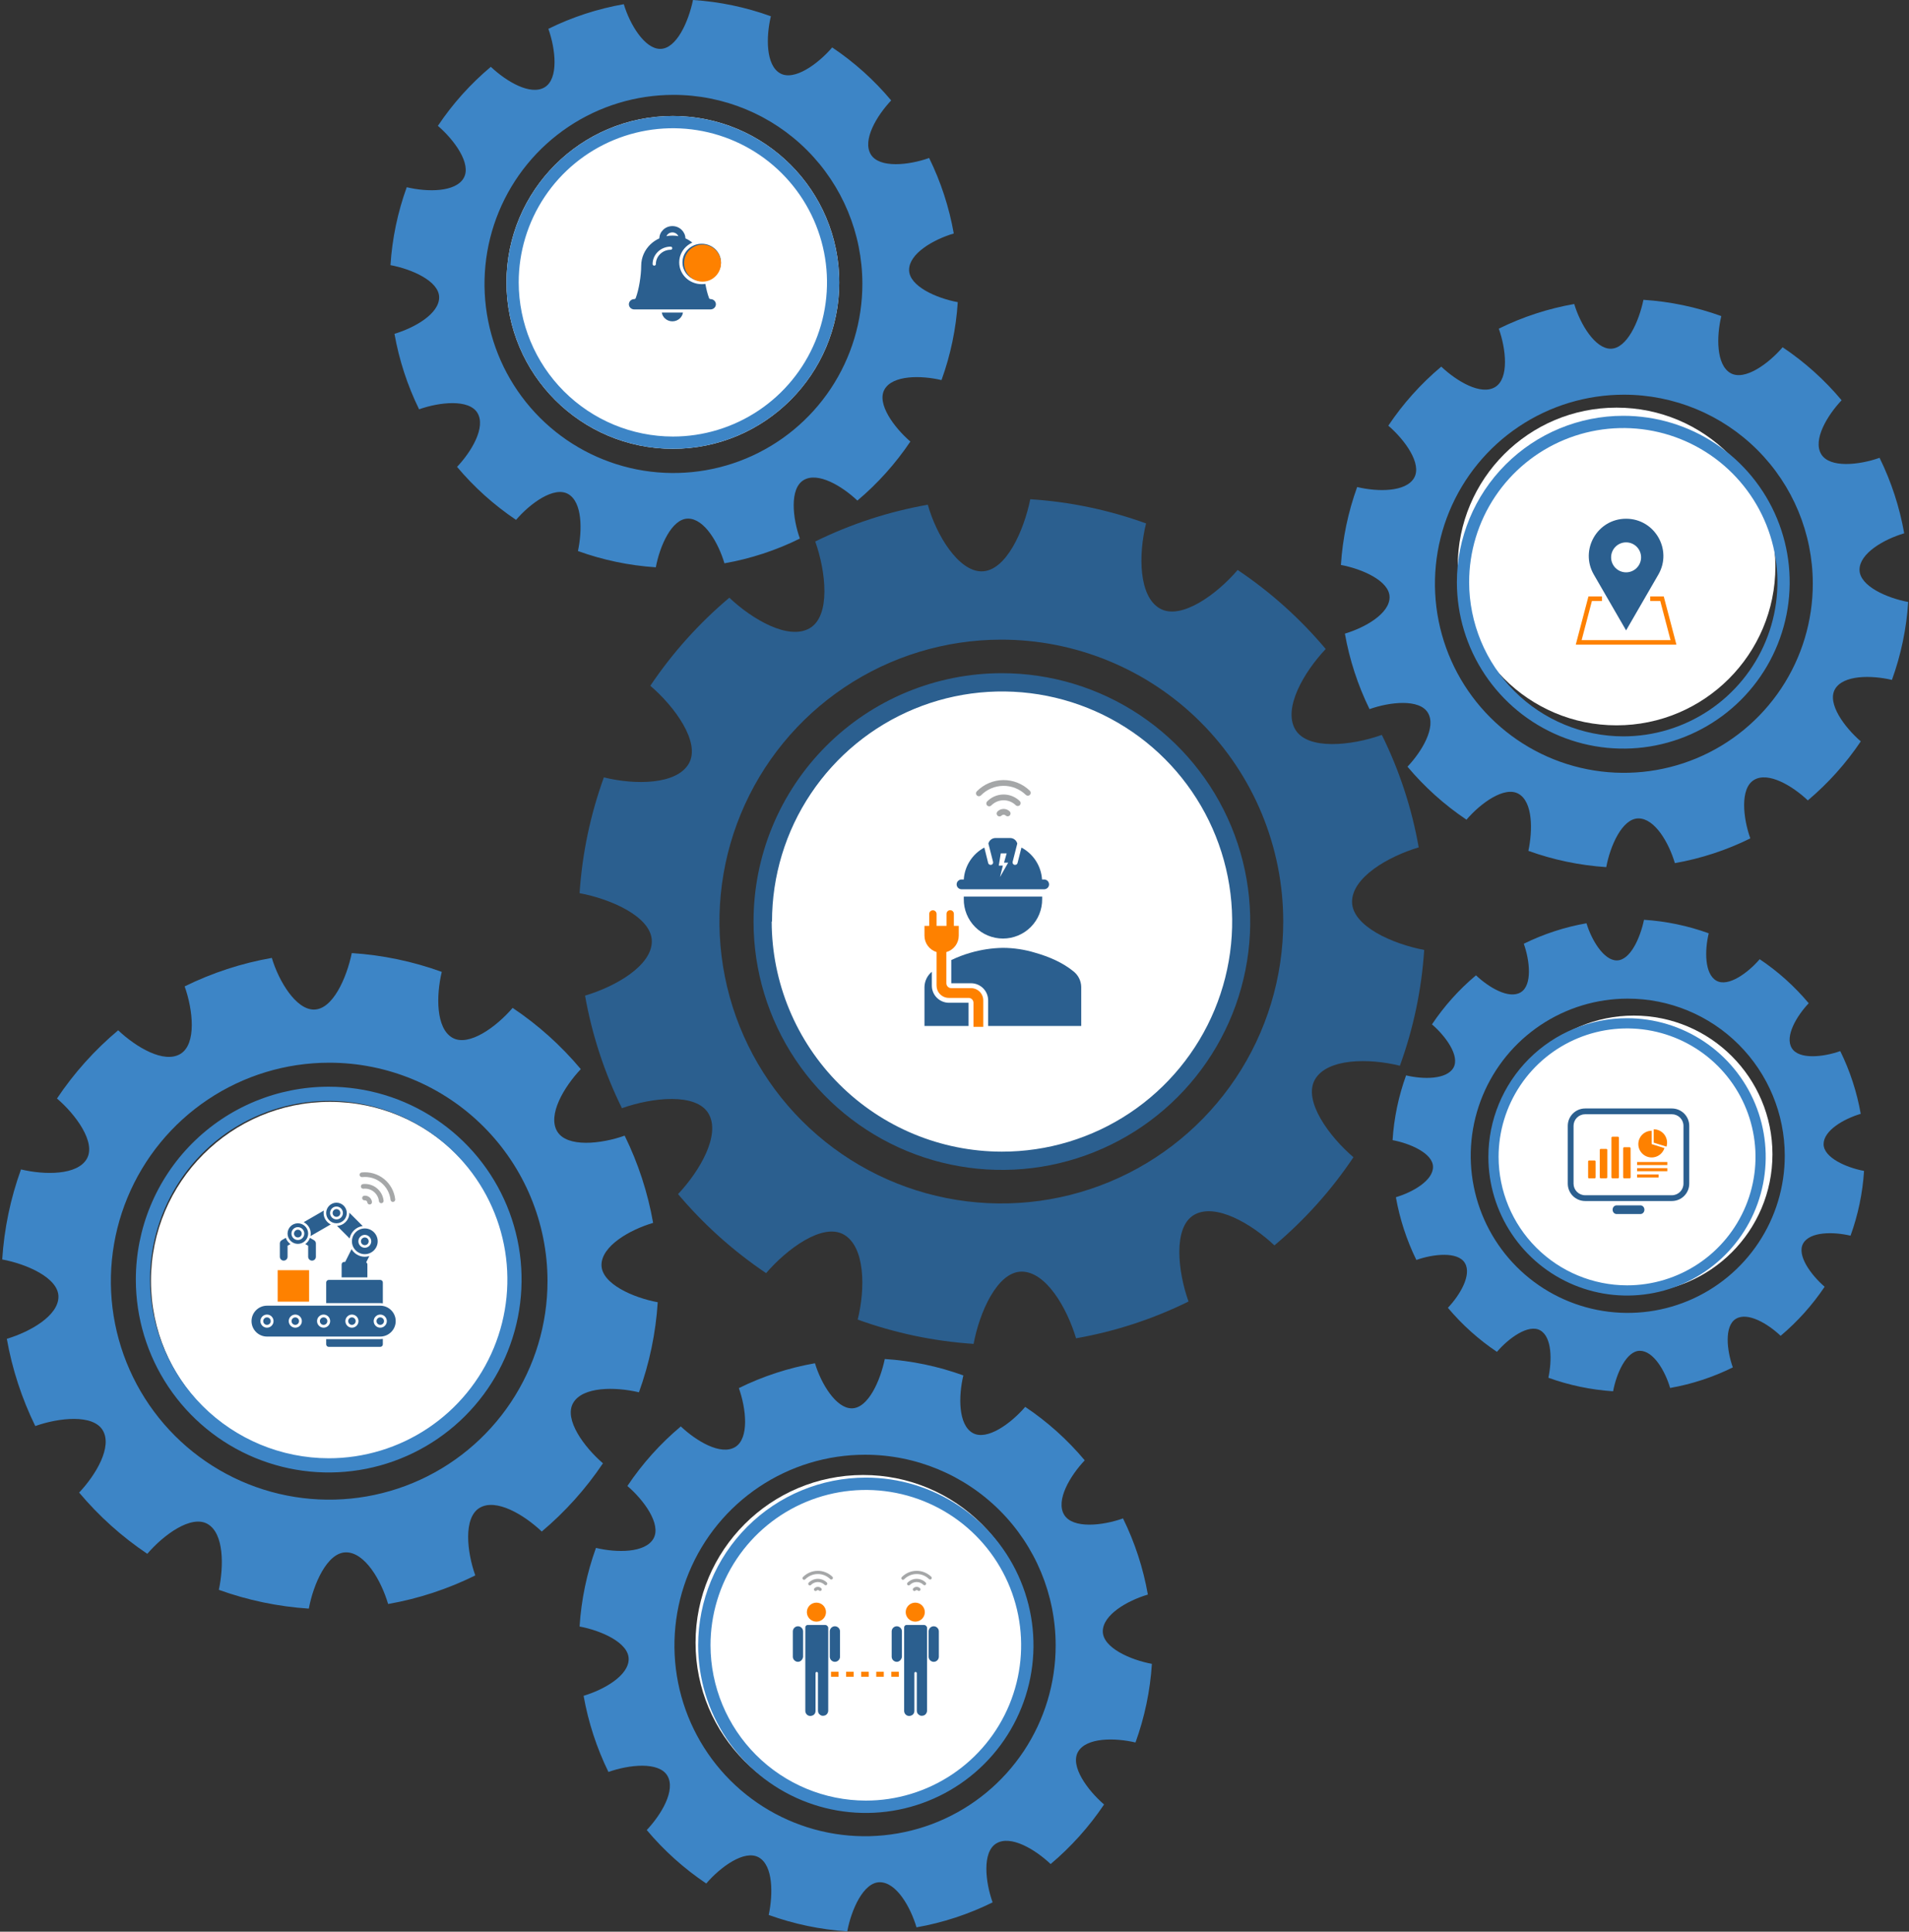 <svg width="760" height="769" viewBox="0 0 760 769" fill="none" xmlns="http://www.w3.org/2000/svg">
<rect x="0" y="0" width="760" height="769" fill="#333333" stroke="none"/>
<path d="M339.07 560.656C332.854 560.656 326.911 550.915 324.448 542.699C313.93 544.542 303.728 547.875 294.149 552.597C297.042 560.695 298.372 572.628 292.664 576.071C286.956 579.513 277.26 573.723 271.044 567.855C262.868 574.71 255.707 582.692 249.776 591.563C256.305 597.158 263.42 606.821 260.136 612.533C256.852 618.245 245.593 618.206 237.265 616.21C233.619 626.281 231.421 636.819 230.736 647.508C239.181 649.073 250.284 653.885 250.284 660.458C250.284 667.03 240.549 672.625 232.339 675.09C234.205 685.609 237.534 695.815 242.23 705.41C250.362 702.514 262.286 701.184 265.688 706.896C269.089 712.608 263.342 722.31 257.478 728.531C264.338 736.702 272.313 743.867 281.17 749.814C286.76 743.28 296.417 736.16 302.125 739.446C307.833 742.732 307.794 754 306.034 762.333C316.103 765.966 326.631 768.165 337.311 768.866C338.875 760.416 343.684 749.305 350.252 749.305C356.82 749.305 362.449 759.046 364.873 767.262C375.395 765.412 385.598 762.066 395.172 757.325C392.279 749.227 390.95 737.294 396.658 733.852C402.366 730.409 412.062 736.199 418.278 742.067C426.436 735.194 433.594 727.214 439.546 718.359C433.017 712.725 425.902 703.101 429.186 697.389C432.47 691.678 443.729 691.717 452.057 693.673C455.706 683.603 457.904 673.065 458.586 662.375C450.141 660.81 439.038 655.998 439.038 649.425C439.038 642.853 448.773 637.219 456.983 634.793C455.129 624.271 451.799 614.064 447.091 604.474C438.96 607.369 427.035 608.699 423.634 602.987C420.233 597.275 425.98 587.573 431.844 581.352C424.994 573.171 417.017 566.005 408.152 560.07C402.562 566.603 392.905 573.723 387.197 570.437C381.489 567.151 381.528 555.883 383.522 547.55C373.457 543.906 362.927 541.706 352.245 541.017C350.447 549.663 345.638 560.656 339.07 560.656ZM420.272 654.942C420.295 669.965 415.864 684.659 407.54 697.162C399.216 709.665 387.372 719.416 373.508 725.182C359.644 730.947 344.383 732.468 329.655 729.551C314.927 726.634 301.395 719.411 290.77 708.796C280.146 698.181 272.907 684.65 269.969 669.917C267.032 655.183 268.528 639.909 274.268 626.026C280.008 612.144 289.734 600.277 302.216 591.928C314.697 583.579 329.374 579.122 344.387 579.122C364.496 579.112 383.786 587.093 398.016 601.311C412.246 615.528 420.251 634.819 420.272 654.942Z" fill="#3D85C6"/>
<path d="M643.647 382.34C638.526 382.34 633.631 374.315 631.602 367.547C622.937 369.065 614.533 371.811 606.642 375.701C609.025 382.372 610.12 392.202 605.418 395.038C600.716 397.874 592.729 393.105 587.608 388.27C580.873 393.917 574.974 400.493 570.087 407.801C575.466 412.409 581.327 420.37 578.622 425.075C575.917 429.781 566.641 429.749 559.781 428.105C556.778 436.401 554.967 445.082 554.403 453.888C561.359 455.177 570.506 459.141 570.506 464.555C570.506 469.97 562.487 474.579 555.723 476.609C557.26 485.275 560.003 493.682 563.871 501.586C570.57 499.201 580.393 498.106 583.195 502.811C585.997 507.516 581.263 515.509 576.432 520.633C582.083 527.365 588.654 533.267 595.949 538.166C600.555 532.784 608.51 526.918 613.212 529.625C617.914 532.332 617.882 541.614 616.433 548.479C624.727 551.472 633.4 553.284 642.198 553.861C643.486 546.9 647.447 537.747 652.858 537.747C658.269 537.747 662.907 545.772 664.903 552.54C673.571 551.016 681.976 548.259 689.863 544.354C687.48 537.682 686.385 527.853 691.087 525.016C695.789 522.18 703.777 526.95 708.898 531.784C715.618 526.122 721.515 519.548 726.418 512.254C721.039 507.613 715.178 499.685 717.883 494.979C720.589 490.274 729.864 490.306 736.724 491.918C739.73 483.622 741.541 474.941 742.102 466.135C735.146 464.846 725.999 460.881 725.999 455.467C725.999 450.053 734.019 445.412 740.782 443.413C739.255 434.745 736.512 426.337 732.634 418.436C725.935 420.821 716.112 421.917 713.31 417.212C710.508 412.506 715.242 404.514 720.073 399.389C714.43 392.649 707.859 386.746 700.556 381.857C695.951 387.239 687.995 393.105 683.293 390.397C678.591 387.69 678.623 378.408 680.266 371.544C671.974 368.541 663.3 366.729 654.501 366.161C653.019 373.284 649.058 382.34 643.647 382.34ZM710.54 460.011C710.559 472.388 706.909 484.492 700.052 494.792C693.194 505.092 683.438 513.125 672.017 517.874C660.596 522.624 648.024 523.876 635.891 521.474C623.758 519.071 612.61 513.12 603.858 504.376C595.106 495.631 589.143 484.485 586.723 472.348C584.303 460.21 585.535 447.627 590.264 436.191C594.992 424.755 603.005 414.979 613.287 408.101C623.569 401.223 635.659 397.552 648.027 397.552C664.593 397.544 680.483 404.118 692.206 415.831C703.928 427.543 710.523 443.435 710.54 460.011Z" fill="#3D85C6"/>
<circle cx="650.433" cy="459.509" r="55.206" fill="white"/>
<path d="M262.835 19.466C256.674 19.466 250.783 9.811 248.342 1.667C237.917 3.494 227.804 6.798 218.31 11.478C221.178 19.505 222.495 31.332 216.837 34.745C211.18 38.157 201.569 32.418 195.408 26.602C187.304 33.396 180.206 41.308 174.327 50.101C180.799 55.646 187.851 65.224 184.596 70.886C181.341 76.547 170.181 76.509 161.927 74.531C158.313 84.513 156.134 94.958 155.456 105.553C163.826 107.104 174.831 111.874 174.831 118.389C174.831 124.903 165.182 130.449 157.044 132.892C158.893 143.318 162.193 153.434 166.848 162.944C174.909 160.075 186.728 158.756 190.099 164.418C193.47 170.079 187.774 179.696 181.961 185.862C188.761 193.961 196.666 201.063 205.445 206.957C210.986 200.481 220.557 193.424 226.215 196.681C231.873 199.938 231.834 211.106 230.09 219.366C240.07 222.967 250.505 225.147 261.091 225.842C262.641 217.466 267.408 206.453 273.918 206.453C280.428 206.453 286.008 216.109 288.411 224.252C298.84 222.418 308.953 219.101 318.443 214.402C315.575 206.375 314.258 194.548 319.916 191.136C325.573 187.723 335.184 193.462 341.345 199.279C349.431 192.466 356.526 184.557 362.426 175.78C355.954 170.196 348.901 160.656 352.156 154.995C355.412 149.333 366.572 149.372 374.826 151.311C378.443 141.33 380.622 130.884 381.297 120.289C372.927 118.738 361.922 113.968 361.922 107.453C361.922 100.939 371.571 95.355 379.709 92.95C377.871 82.521 374.57 72.403 369.905 62.898C361.844 65.767 350.025 67.086 346.654 61.424C343.282 55.763 348.979 46.146 354.792 39.98C348.002 31.871 340.095 24.768 331.308 18.885C325.767 25.361 316.195 32.418 310.538 29.161C304.88 25.904 304.919 14.736 306.895 6.476C296.919 2.864 286.481 0.683 275.894 0C274.112 8.57 269.345 19.466 262.835 19.466ZM343.321 112.921C343.344 127.812 338.952 142.376 330.702 154.769C322.451 167.162 310.712 176.827 296.97 182.542C283.228 188.257 268.101 189.764 253.503 186.873C238.905 183.982 225.491 176.822 214.961 166.301C204.43 155.779 197.255 142.368 194.343 127.764C191.431 113.16 192.914 98.021 198.604 84.26C204.293 70.5 213.934 58.738 226.305 50.463C238.677 42.187 253.224 37.77 268.105 37.77C288.037 37.759 307.157 45.67 321.261 59.763C335.366 73.855 343.301 92.976 343.321 112.921Z" fill="#3D85C6"/>
<path d="M641.215 138.823C635.054 138.823 629.164 129.167 626.722 121.024C616.297 122.85 606.184 126.154 596.69 130.834C599.558 138.861 600.875 150.689 595.217 154.101C589.56 157.513 579.95 151.774 573.788 145.958C565.684 152.752 558.587 160.664 552.707 169.457C559.179 175.002 566.232 184.58 562.977 190.242C559.721 195.903 548.561 195.865 540.307 193.887C536.693 203.869 534.514 214.314 533.836 224.909C542.206 226.46 553.211 231.23 553.211 237.745C553.211 244.259 543.562 249.805 535.424 252.248C537.273 262.674 540.574 272.79 545.228 282.3C553.289 279.431 565.108 278.112 568.479 283.774C571.851 289.436 566.154 299.052 560.341 305.218C567.141 313.318 575.047 320.419 583.825 326.313C589.366 319.837 598.938 312.78 604.595 316.037C610.253 319.294 610.214 330.462 608.47 338.722C618.45 342.323 628.886 344.503 639.471 345.198C641.021 336.822 645.788 325.809 652.298 325.809C658.808 325.809 664.388 335.465 666.791 343.608C677.22 341.774 687.333 338.458 696.823 333.759C693.956 325.732 692.638 313.904 698.296 310.492C703.953 307.079 713.564 312.818 719.725 318.635C727.811 311.822 734.906 303.913 740.806 295.136C734.334 289.552 727.282 280.012 730.537 274.351C733.792 268.689 744.952 268.728 753.206 270.667C756.823 260.686 759.002 250.24 759.678 239.645C751.307 238.094 740.302 233.324 740.302 226.809C740.302 220.295 749.951 214.711 758.089 212.306C756.251 201.877 752.951 191.759 748.285 182.254C740.224 185.123 728.405 186.442 725.034 180.78C721.663 175.119 727.359 165.502 733.172 159.336C726.382 151.227 718.475 144.124 709.688 138.241C704.147 144.717 694.576 151.774 688.918 148.517C683.26 145.26 683.299 134.092 685.275 125.832C675.299 122.22 664.862 120.04 654.274 119.356C652.492 127.926 647.725 138.823 641.215 138.823ZM721.701 232.277C721.724 247.169 717.333 261.732 709.082 274.125C700.831 286.518 689.092 296.184 675.35 301.898C661.608 307.613 646.481 309.12 631.883 306.229C617.285 303.338 603.872 296.179 593.341 285.657C582.81 275.135 575.635 261.724 572.723 247.12C569.811 232.517 571.294 217.377 576.984 203.617C582.673 189.856 592.314 178.094 604.685 169.819C617.057 161.543 631.604 157.126 646.485 157.126C666.417 157.115 685.537 165.026 699.641 179.119C713.746 193.211 721.681 212.332 721.701 232.277Z" fill="#3D85C6"/>
<circle cx="643.571" cy="225.514" r="63.236" fill="white"/>
<path d="M124.962 401.909C117.842 401.909 111.036 390.751 108.215 381.341C96.168 383.452 84.482 387.269 73.511 392.678C76.825 401.954 78.347 415.621 71.809 419.564C65.272 423.507 54.166 416.875 47.047 410.154C37.682 418.005 29.48 427.148 22.687 437.309C30.165 443.717 38.315 454.785 34.553 461.327C30.792 467.869 17.895 467.824 8.357 465.539C4.182 477.074 1.664 489.144 0.879 501.387C10.552 503.179 23.269 508.691 23.269 516.219C23.269 523.747 12.119 530.155 2.715 532.978C4.852 545.027 8.665 556.716 14.044 567.706C23.358 564.39 37.016 562.866 40.912 569.408C44.808 575.951 38.225 587.063 31.508 594.188C39.366 603.548 48.501 611.754 58.644 618.565C65.048 611.082 76.108 602.926 82.646 606.69C89.184 610.454 89.139 623.359 87.124 632.904C98.656 637.065 110.715 639.584 122.947 640.387C124.738 630.708 130.246 617.982 137.769 617.982C145.292 617.982 151.74 629.14 154.517 638.55C166.568 636.431 178.254 632.598 189.22 627.168C185.907 617.893 184.384 604.226 190.922 600.282C197.46 596.339 208.565 602.971 215.685 609.692C225.028 601.82 233.228 592.68 240.045 582.538C232.567 576.085 224.417 565.062 228.178 558.52C231.94 551.977 244.836 552.022 254.374 554.263C258.554 542.729 261.072 530.659 261.852 518.415C252.18 516.622 239.463 511.111 239.463 503.583C239.463 496.055 250.613 489.602 260.016 486.824C257.893 474.772 254.079 463.08 248.687 452.096C239.373 455.412 225.715 456.936 221.82 450.393C217.924 443.851 224.506 432.738 231.223 425.613C223.377 416.243 214.241 408.035 204.087 401.237C197.684 408.72 186.623 416.875 180.085 413.111C173.548 409.347 173.592 396.442 175.876 386.898C164.348 382.724 152.287 380.204 140.053 379.414C137.993 389.317 132.485 401.909 124.962 401.909ZM217.969 509.901C217.995 527.109 212.92 543.938 203.386 558.259C193.852 572.579 180.286 583.748 164.407 590.352C148.527 596.956 131.047 598.697 114.178 595.356C97.309 592.016 81.81 583.743 69.641 571.584C57.472 559.426 49.181 543.928 45.816 527.053C42.451 510.178 44.165 492.683 50.739 476.782C57.314 460.881 68.454 447.29 82.75 437.727C97.046 428.164 113.856 423.059 131.052 423.059C154.084 423.047 176.178 432.189 192.477 448.473C208.776 464.758 217.945 486.853 217.969 509.901Z" fill="#3D85C6"/>
<circle cx="131.366" cy="509.901" r="71.266" fill="white"/>
<circle cx="343.657" cy="653.938" r="66.749" fill="white"/>
<circle cx="267.875" cy="112.419" r="66.247" fill="white"/>
<path d="M133.958 478.785C131.706 478.785 129.856 480.633 129.856 482.885C129.856 485.137 131.706 486.987 133.958 486.987C136.21 486.987 138.058 485.137 138.058 482.885C138.058 480.633 136.21 478.785 133.958 478.785ZM133.958 480.32C135.367 480.32 136.522 481.476 136.522 482.885C136.522 484.294 135.367 485.441 133.958 485.441C132.549 485.441 131.401 484.294 131.401 482.885C131.401 481.476 132.549 480.32 133.958 480.32ZM133.958 481.349C133.103 481.349 132.422 482.03 132.422 482.885C132.422 483.74 133.103 484.42 133.958 484.42C134.813 484.42 135.493 483.74 135.493 482.885C135.493 482.03 134.813 481.349 133.958 481.349ZM128.925 481.92L120.908 486.55C122.557 487.403 123.708 489.106 123.708 491.079C123.708 491.426 123.673 491.764 123.606 492.092L131.666 487.439C129.996 486.59 128.831 484.872 128.831 482.885C128.831 482.555 128.866 482.233 128.925 481.92ZM139.077 482.763C139.078 482.804 139.084 482.844 139.084 482.885C139.084 485.628 136.884 487.891 134.166 488.002L139.197 493.033C139.68 490.461 141.78 488.442 144.389 488.078L139.077 482.763ZM118.583 486.987C116.331 486.987 114.481 488.827 114.481 491.079C114.481 493.331 116.331 495.181 118.583 495.181C120.836 495.181 122.683 493.331 122.683 491.079C122.683 488.827 120.836 486.987 118.583 486.987ZM118.583 488.522C119.992 488.522 121.148 489.67 121.148 491.079C121.148 492.488 119.992 493.643 118.583 493.643C117.174 493.643 116.027 492.488 116.027 491.079C116.027 490.903 116.046 490.731 116.079 490.564C116.318 489.401 117.35 488.522 118.583 488.522ZM145.23 489.037C142.412 489.037 140.11 491.341 140.11 494.16C140.11 496.978 142.412 499.281 145.23 499.281C148.049 499.281 150.361 496.978 150.361 494.16C150.361 491.341 148.049 489.037 145.23 489.037ZM118.583 489.543C117.835 489.543 117.22 490.063 117.078 490.766C117.059 490.867 117.047 490.972 117.047 491.079C117.047 491.934 117.727 492.622 118.582 492.622C119.438 492.622 120.118 491.934 120.118 491.079C120.118 490.224 119.439 489.543 118.583 489.543ZM145.23 491.593C146.64 491.593 147.797 492.751 147.797 494.16C147.797 495.569 146.64 496.724 145.23 496.724C143.821 496.724 142.674 495.569 142.674 494.16C142.674 493.984 142.693 493.812 142.726 493.645C142.965 492.48 143.997 491.593 145.23 491.593ZM145.23 492.622C144.482 492.622 143.867 493.144 143.725 493.847C143.706 493.948 143.694 494.053 143.694 494.16C143.694 495.015 144.374 495.695 145.23 495.695C146.085 495.695 146.775 495.015 146.775 494.16C146.775 493.305 146.086 492.622 145.23 492.622ZM123.394 492.778C123.036 493.781 122.385 494.645 121.53 495.253L122.685 495.92V500.308C122.685 501.16 123.371 501.845 124.223 501.845C125.074 501.845 125.76 501.16 125.76 500.308V495.025C125.76 494.522 125.547 494.023 124.945 493.675L123.394 492.778ZM113.773 492.78L112.225 493.675C111.623 494.023 111.411 494.522 111.411 495.025V500.308C111.411 501.16 112.096 501.845 112.948 501.845C113.8 501.845 114.486 501.16 114.486 500.308V495.92L115.639 495.253C114.783 494.645 114.132 493.783 113.773 492.78ZM139.96 497.293L137.423 502.362H137.037C137.002 502.359 136.969 502.359 136.935 502.36L136.931 502.362C136.406 502.414 136.007 502.856 136.008 503.383V508.508H146.262V503.383C146.26 503.021 146.06 502.719 145.777 502.538L147.028 500.034C146.458 500.209 145.855 500.306 145.231 500.306C142.997 500.306 141.036 499.09 139.96 497.293ZM111.411 507.483V517.733H121.66V507.483H111.411ZM130.891 509.533C130.324 509.529 129.862 509.987 129.86 510.554V518.762H151.382C151.732 518.762 152.074 518.797 152.411 518.846V510.554C152.409 509.988 151.948 509.531 151.382 509.533H130.891ZM106.288 519.787C102.899 519.787 100.138 522.541 100.138 525.931C100.138 529.32 102.899 532.081 106.288 532.081H151.382C154.772 532.081 157.534 529.32 157.534 525.931C157.534 522.541 154.772 519.787 151.382 519.787H106.288ZM106.288 523.32C107.725 523.32 108.898 524.494 108.898 525.931C108.898 527.368 107.725 528.547 106.288 528.547C104.851 528.547 103.671 527.368 103.671 525.931C103.671 524.494 104.851 523.32 106.288 523.32ZM117.562 523.32C118.999 523.32 120.173 524.494 120.173 525.931C120.173 527.368 118.999 528.547 117.562 528.547C116.126 528.547 114.944 527.368 114.944 525.931C114.944 524.494 116.126 523.32 117.562 523.32ZM128.835 523.32C130.272 523.32 131.446 524.494 131.445 525.931C131.446 527.368 130.272 528.547 128.835 528.547C127.398 528.547 126.219 527.368 126.219 525.931C126.219 524.494 127.398 523.32 128.835 523.32ZM140.11 523.32C141.546 523.32 142.726 524.494 142.726 525.931C142.726 527.368 141.546 528.547 140.11 528.547C138.673 528.547 137.499 527.368 137.499 525.931C137.499 524.494 138.673 523.32 140.11 523.32ZM151.382 523.32C152.819 523.32 154.001 524.494 154.001 525.931C154.001 527.368 152.819 528.547 151.382 528.547C149.945 528.547 148.772 527.368 148.772 525.931C148.772 524.494 149.945 523.32 151.382 523.32ZM106.288 524.447C105.46 524.447 104.798 525.103 104.798 525.931C104.798 526.758 105.46 527.42 106.288 527.42C107.115 527.42 107.771 526.758 107.771 525.931C107.771 525.103 107.115 524.447 106.288 524.447ZM117.562 524.447C116.735 524.447 116.071 525.103 116.071 525.931C116.071 526.758 116.735 527.42 117.562 527.42C118.39 527.42 119.046 526.758 119.046 525.931C119.046 525.103 118.39 524.447 117.562 524.447ZM128.835 524.447C128.008 524.447 127.352 525.103 127.352 525.931C127.352 526.758 128.008 527.42 128.835 527.42C129.663 527.42 130.318 526.758 130.318 525.931C130.318 525.103 129.663 524.447 128.835 524.447ZM140.11 524.447C139.282 524.447 138.626 525.103 138.626 525.931C138.626 526.758 139.282 527.42 140.11 527.42C140.937 527.42 141.593 526.758 141.593 525.931C141.593 525.103 140.937 524.447 140.11 524.447ZM151.382 524.447C150.555 524.447 149.899 525.103 149.899 525.931C149.899 526.758 150.555 527.42 151.382 527.42C152.21 527.42 152.874 526.758 152.874 525.931C152.874 525.103 152.21 524.447 151.382 524.447ZM152.411 533.022C152.074 533.071 151.732 533.106 151.382 533.106H129.86V535.162C129.862 535.729 130.324 536.186 130.891 536.183H151.382C151.948 536.185 152.409 535.728 152.411 535.162V533.022Z" fill="#2B5F8F"/>
<path d="M647.37 206.505C635.956 206.505 628.82 218.839 634.519 228.732L647.37 250.959L660.222 228.732C665.921 218.839 658.768 206.505 647.37 206.505ZM647.37 227.846C644.078 227.846 641.404 225.172 641.404 221.88C641.404 218.588 644.078 215.914 647.37 215.914C650.663 215.914 653.337 218.588 653.337 221.88C653.337 225.172 650.663 227.846 647.37 227.846Z" fill="#2B5F8F"/>
<path d="M667.408 256.641H627.333L632.38 237.439H637.761V239.244H633.767L629.672 254.836H665.068L660.974 239.244H656.98V237.439H662.361L667.408 256.641Z" fill="#FE8100"/>
<path d="M282.864 654.978C282.864 642.748 286.49 630.793 293.285 620.625C300.079 610.457 309.736 602.531 321.035 597.851C332.333 593.171 344.766 591.947 356.76 594.333C368.755 596.718 379.773 602.607 388.42 611.255C397.068 619.903 402.957 630.92 405.343 642.915C407.728 654.909 406.504 667.342 401.824 678.64C397.144 689.939 389.218 699.596 379.05 706.39C368.882 713.185 356.927 716.811 344.697 716.811C328.308 716.78 312.598 710.256 301.009 698.666C289.419 687.077 282.895 671.368 282.864 654.978ZM277.948 654.978C277.948 668.179 281.863 681.085 289.198 692.061C296.532 703.038 306.957 711.594 319.154 716.646C331.35 721.698 344.771 723.02 357.719 720.444C370.667 717.869 382.561 711.511 391.896 702.176C401.231 692.841 407.588 680.948 410.164 668C412.739 655.052 411.417 641.631 406.365 629.434C401.313 617.237 392.758 606.813 381.781 599.478C370.804 592.144 357.899 588.229 344.697 588.229C326.994 588.229 310.017 595.261 297.499 607.779C284.981 620.297 277.948 637.275 277.948 654.978Z" fill="#3D85C6"/>
<path d="M596.61 460.549C596.61 450.435 599.61 440.547 605.229 432.137C610.848 423.727 618.835 417.173 628.18 413.302C637.525 409.431 647.807 408.418 657.728 410.392C667.648 412.365 676.76 417.236 683.912 424.388C691.064 431.54 695.935 440.652 697.908 450.572C699.882 460.493 698.869 470.775 694.998 480.12C691.127 489.465 684.573 497.452 676.163 503.071C667.753 508.69 657.865 511.69 647.751 511.69C634.195 511.664 621.202 506.268 611.617 496.683C602.032 487.098 596.636 474.105 596.61 460.549ZM592.545 460.549C592.545 471.468 595.783 482.142 601.849 491.22C607.915 500.299 616.537 507.374 626.624 511.553C636.712 515.731 647.812 516.825 658.521 514.694C669.23 512.564 679.066 507.306 686.787 499.586C694.508 491.865 699.766 482.028 701.896 471.32C704.026 460.611 702.933 449.511 698.754 439.423C694.576 429.336 687.5 420.714 678.421 414.647C669.343 408.581 658.669 405.344 647.751 405.344C633.109 405.344 619.067 411.16 608.714 421.513C598.361 431.866 592.545 445.908 592.545 460.549Z" fill="#3D85C6"/>
<path d="M206.506 112.419C206.506 100.282 210.105 88.417 216.849 78.325C223.592 68.233 233.176 60.367 244.39 55.722C255.603 51.077 267.943 49.862 279.847 52.23C291.751 54.598 302.686 60.443 311.269 69.025C319.851 77.608 325.696 88.542 328.064 100.447C330.432 112.351 329.216 124.69 324.572 135.904C319.927 147.117 312.061 156.702 301.969 163.445C291.877 170.188 280.012 173.787 267.875 173.787C251.608 173.757 236.017 167.281 224.514 155.779C213.012 144.277 206.537 128.686 206.506 112.419ZM201.628 112.419C201.628 125.521 205.513 138.33 212.792 149.224C220.072 160.118 230.418 168.609 242.523 173.623C254.628 178.637 267.948 179.949 280.799 177.393C293.649 174.837 305.453 168.527 314.718 159.263C323.983 149.998 330.292 138.194 332.849 125.343C335.405 112.493 334.093 99.172 329.079 87.067C324.065 74.962 315.574 64.616 304.679 57.337C293.785 50.057 280.977 46.172 267.875 46.172C250.305 46.172 233.455 53.152 221.031 65.575C208.607 77.999 201.628 94.849 201.628 112.419Z" fill="#3D85C6"/>
<path d="M584.886 231.775C584.886 219.638 588.485 207.773 595.229 197.681C601.972 187.589 611.556 179.723 622.77 175.078C633.984 170.433 646.323 169.218 658.227 171.586C670.131 173.954 681.066 179.799 689.649 188.381C698.231 196.964 704.076 207.898 706.444 219.803C708.812 231.707 707.597 244.046 702.952 255.26C698.307 266.473 690.441 276.058 680.349 282.801C670.257 289.544 658.392 293.144 646.255 293.144C629.988 293.113 614.397 286.637 602.895 275.135C591.392 263.633 584.917 248.042 584.886 231.775ZM580.008 231.775C580.008 244.878 583.893 257.686 591.172 268.58C598.452 279.474 608.798 287.965 620.903 292.979C633.008 297.993 646.328 299.305 659.179 296.749C672.029 294.193 683.834 287.884 693.098 278.619C702.363 269.354 708.673 257.55 711.229 244.699C713.785 231.849 712.473 218.529 707.459 206.424C702.445 194.319 693.954 183.972 683.06 176.693C672.165 169.413 659.357 165.528 646.255 165.528C628.685 165.528 611.835 172.508 599.411 184.931C586.987 197.355 580.008 214.205 580.008 231.775Z" fill="#3D85C6"/>
<path d="M59.732 509.399C59.732 495.33 63.904 481.578 71.72 469.88C79.536 458.183 90.645 449.066 103.643 443.682C116.641 438.298 130.943 436.889 144.741 439.634C158.539 442.379 171.214 449.153 181.161 459.101C191.109 469.049 197.884 481.724 200.629 495.522C203.373 509.32 201.965 523.622 196.581 536.62C191.197 549.617 182.08 560.727 170.382 568.543C158.685 576.359 144.932 580.53 130.864 580.53C112.01 580.495 93.938 572.989 80.606 559.657C67.273 546.325 59.768 528.253 59.732 509.399ZM54.078 509.399C54.078 524.586 58.581 539.432 67.018 552.059C75.456 564.686 87.448 574.528 101.479 580.34C115.51 586.152 130.949 587.672 145.844 584.71C160.739 581.747 174.421 574.434 185.16 563.695C195.899 552.956 203.212 539.274 206.175 524.379C209.137 509.484 207.617 494.045 201.805 480.014C195.993 465.983 186.151 453.991 173.524 445.553C160.897 437.116 146.051 432.613 130.864 432.613C110.499 432.613 90.968 440.703 76.568 455.103C62.168 469.503 54.078 489.034 54.078 509.399Z" fill="#3D85C6"/>
<path d="M390.773 227.461C381.614 227.461 372.754 213.08 369.372 200.924C353.818 203.664 338.731 208.592 324.558 215.562C328.839 227.589 330.765 245.224 322.333 250.103C313.901 254.983 299.562 246.636 290.36 237.948C278.29 248.108 267.7 259.908 258.9 273.003C268.573 281.263 279.06 295.559 274.223 303.991C269.387 312.423 252.822 312.552 240.409 309.47C235.037 324.306 231.781 339.824 230.736 355.568C243.234 357.879 259.499 365.027 259.499 374.743C259.499 384.459 245.075 392.72 232.919 396.358C235.674 411.914 240.616 427.002 247.6 441.172C259.585 436.892 277.219 434.923 282.099 443.355C286.978 451.787 278.632 466.126 269.943 475.371C280.115 487.43 291.913 498.018 304.998 506.831C313.302 497.157 327.555 486.628 335.987 491.507C344.419 496.387 344.547 512.908 341.465 525.321C356.315 530.698 371.848 533.954 387.606 534.994C389.917 522.496 397.022 506.231 406.739 506.231C416.455 506.231 424.758 520.656 428.396 532.769C443.94 530.042 459.016 525.113 473.167 518.13C468.887 506.146 466.961 488.511 475.393 483.632C483.825 478.752 498.164 487.099 507.366 495.788C519.447 485.622 530.038 473.807 538.826 460.69C529.153 452.429 518.666 438.176 523.503 429.744C528.339 421.312 544.904 421.184 557.316 424.265C562.709 409.435 565.966 393.914 566.99 378.167C554.491 375.813 538.27 368.708 538.27 358.992C538.27 349.276 552.651 340.972 564.807 337.334C562.066 321.789 557.122 306.713 550.126 292.563C538.141 296.843 520.507 298.769 515.627 290.337C510.748 281.905 519.094 267.567 527.783 258.364C517.634 246.283 505.833 235.693 492.728 226.905C484.467 236.578 470.171 247.064 461.739 242.228C453.307 237.391 453.179 220.827 456.261 208.371C441.429 202.993 425.907 199.75 410.163 198.741C407.637 211.239 400.489 227.461 390.773 227.461ZM510.876 366.868C510.876 389.059 504.297 410.751 491.971 429.204C479.645 447.657 462.125 462.042 441.626 470.54C421.127 479.038 398.568 481.268 376.802 476.948C355.035 472.628 335.038 461.952 319.338 446.269C303.637 430.587 292.939 410.602 288.594 388.841C284.249 367.079 286.453 344.518 294.928 324.009C303.402 303.5 317.767 285.964 336.205 273.616C354.644 261.269 376.33 254.666 398.521 254.64C413.269 254.624 427.877 257.514 441.507 263.146C455.138 268.779 467.525 277.043 477.96 287.466C488.395 297.888 496.673 310.266 502.321 323.89C507.969 337.515 510.876 352.119 510.876 366.868Z" fill="#2B5F8F"/>
<circle cx="399.365" cy="367.369" r="92.344" fill="white"/>
<circle cx="399.365" cy="367.369" r="92.344" fill="white"/>
<path d="M307.35 366.868C307.35 348.746 312.725 331.031 322.796 315.965C332.866 300.899 347.18 289.158 363.925 282.229C380.67 275.3 399.094 273.494 416.866 277.038C434.638 280.583 450.959 289.32 463.764 302.143C476.569 314.966 485.283 331.299 488.803 349.076C492.323 366.853 490.49 385.275 483.538 402.01C476.585 418.745 464.825 433.042 449.745 443.092C434.664 453.141 416.942 458.492 398.82 458.466C374.537 458.432 351.258 448.771 334.088 431.6C316.917 414.429 307.255 391.151 307.221 366.868H307.35ZM299.994 366.868C299.994 386.424 305.794 405.541 316.66 421.8C327.525 438.06 342.969 450.732 361.037 458.214C379.106 465.696 398.987 467.652 418.167 463.833C437.347 460.015 454.963 450.594 468.789 436.763C482.614 422.932 492.027 405.311 495.837 386.13C499.647 366.948 497.683 347.068 490.193 329.003C482.704 310.937 470.025 295.499 453.76 284.641C437.496 273.782 418.376 267.991 398.82 267.999C385.839 267.999 372.984 270.557 360.991 275.526C348.998 280.495 338.102 287.778 328.925 296.96C319.747 306.141 312.469 317.04 307.505 329.035C302.541 341.031 299.989 353.886 299.994 366.868Z" fill="#2B5F8F"/>
<g clip-path="url(#clip0)">
<path d="M383.695 356.929V357.902C383.67 359.958 384.055 361.999 384.828 363.906C385.601 365.813 386.746 367.549 388.197 369.012C389.648 370.475 391.376 371.636 393.282 372.429C395.187 373.222 397.231 373.63 399.296 373.63C401.361 373.63 403.405 373.222 405.311 372.429C407.216 371.636 408.944 370.475 410.395 369.012C411.847 367.549 412.992 365.813 413.765 363.906C414.538 361.999 414.923 359.958 414.898 357.902V356.929H383.695Z" fill="#2B5F8F"/>
<path d="M415.826 350.127H414.849C414.683 347.488 413.843 344.935 412.41 342.71C410.977 340.484 408.997 338.66 406.659 337.408L405.098 343.558C405.045 343.773 404.919 343.964 404.742 344.099C404.565 344.234 404.347 344.304 404.124 344.297H403.895C403.643 344.245 403.423 344.095 403.282 343.881C403.141 343.667 403.09 343.407 403.141 343.156C403.14 343.138 403.14 343.119 403.141 343.101L404.995 335.822C404.838 335.193 404.476 334.634 403.965 334.233C403.454 333.832 402.824 333.612 402.174 333.608H396.323C395.672 333.61 395.041 333.828 394.529 334.227C394.017 334.627 393.653 335.185 393.495 335.813L395.349 343.092C395.416 343.341 395.381 343.606 395.252 343.83C395.123 344.053 394.911 344.216 394.661 344.284L394.606 344.297H394.377C394.154 344.304 393.936 344.234 393.759 344.099C393.581 343.964 393.456 343.773 393.403 343.558L391.879 337.408C389.542 338.66 387.563 340.485 386.131 342.711C384.699 344.936 383.861 347.489 383.695 350.127H382.67C382.177 350.161 381.715 350.38 381.377 350.74C381.039 351.1 380.852 351.575 380.852 352.067C380.852 352.56 381.039 353.034 381.377 353.395C381.715 353.755 382.177 353.974 382.67 354.008H415.826C416.319 353.974 416.782 353.755 417.119 353.395C417.457 353.034 417.645 352.56 417.645 352.067C417.645 351.575 417.457 351.1 417.119 350.74C416.782 350.38 416.319 350.161 415.826 350.127ZM398.108 349.157L399.254 344.592H397.627L398.417 339.732H400.766L399.717 343.423H401.365L398.108 349.157Z" fill="#2B5F8F"/>
<path d="M372.857 392.428V379.009C371.458 378.578 370.235 377.711 369.368 376.535C368.502 375.359 368.037 373.937 368.044 372.478V368.598H369.935V363.738C369.96 363.37 370.125 363.024 370.397 362.772C370.668 362.52 371.025 362.38 371.396 362.38C371.767 362.38 372.124 362.52 372.395 362.772C372.667 363.024 372.832 363.37 372.857 363.738V368.598H376.82V363.738C376.834 363.362 376.995 363.006 377.268 362.744C377.541 362.483 377.904 362.337 378.283 362.337C378.661 362.337 379.025 362.483 379.298 362.744C379.57 363.006 379.731 363.362 379.746 363.738V368.598H381.696V372.478C381.697 373.955 381.215 375.392 380.323 376.572C379.432 377.752 378.178 378.611 376.753 379.018V391.426C376.753 391.682 376.803 391.934 376.901 392.17C376.999 392.406 377.142 392.621 377.323 392.801C377.505 392.982 377.72 393.125 377.956 393.223C378.193 393.321 378.447 393.371 378.703 393.371H386.571C387.212 393.371 387.846 393.497 388.437 393.741C389.029 393.985 389.567 394.343 390.02 394.794C390.472 395.245 390.832 395.78 391.077 396.37C391.322 396.959 391.448 397.591 391.448 398.228V416.818H387.552V399.201C387.552 398.946 387.502 398.693 387.403 398.457C387.305 398.222 387.162 398.008 386.981 397.827C386.8 397.647 386.585 397.504 386.348 397.406C386.111 397.309 385.858 397.258 385.602 397.258H377.81C376.517 397.274 375.272 396.777 374.347 395.879C373.421 394.98 372.892 393.752 372.875 392.465V392.435L372.857 392.428Z" fill="#FE8100"/>
<path d="M385.597 399.201H377.805C375.994 399.2 374.258 398.483 372.977 397.208C371.697 395.932 370.978 394.202 370.978 392.399V386.859C370.085 387.596 369.361 388.516 368.855 389.555C368.349 390.595 368.073 391.73 368.044 392.885V408.432H385.597V399.201Z" fill="#2B5F8F"/>
<path d="M427.33 386.665C423.04 383.168 417.581 380.835 412.12 379.281C407.948 378.007 403.61 377.352 399.247 377.336C394.89 377.412 390.562 378.066 386.379 379.281C383.745 380.033 381.182 381.009 378.715 382.195V391.426H386.571C388.382 391.427 390.118 392.144 391.399 393.419C392.679 394.695 393.398 396.425 393.398 398.228V408.432H430.452V392.885C430.427 391.682 430.134 390.501 429.594 389.425C429.054 388.349 428.281 387.406 427.33 386.665Z" fill="#2B5F8F"/>
</g>
<path d="M410.026 316.43C409.813 316.647 409.522 316.772 409.217 316.775C408.913 316.778 408.619 316.66 408.401 316.447C407.214 315.286 405.809 314.37 404.268 313.751C402.727 313.132 401.08 312.822 399.42 312.84C397.76 312.858 396.12 313.202 394.594 313.854C393.068 314.506 391.685 315.451 390.525 316.638C390.312 316.856 390.021 316.98 389.716 316.983C389.411 316.986 389.118 316.868 388.9 316.655C388.682 316.442 388.557 316.151 388.554 315.846C388.55 315.541 388.668 315.248 388.881 315.03C391.65 312.199 395.431 310.584 399.393 310.542C403.355 310.5 407.173 312.033 410.007 314.805C410.225 315.018 410.35 315.309 410.353 315.614C410.357 315.918 410.239 316.212 410.026 316.43Z" fill="#A5A7A8"/>
<path d="M406.01 320.536C405.797 320.754 405.506 320.878 405.201 320.881C404.897 320.884 404.603 320.766 404.385 320.553C403.077 319.274 401.315 318.566 399.486 318.586C397.658 318.605 395.912 319.351 394.634 320.657C394.421 320.875 394.13 320.999 393.826 321.003C393.521 321.006 393.227 320.888 393.009 320.675C392.791 320.461 392.667 320.17 392.663 319.866C392.66 319.561 392.777 319.267 392.99 319.05C394.695 317.307 397.022 316.314 399.46 316.288C401.898 316.262 404.247 317.205 405.991 318.911C406.209 319.124 406.334 319.415 406.337 319.72C406.341 320.025 406.223 320.318 406.01 320.536Z" fill="#A5A7A8"/>
<path d="M401.994 324.642C401.781 324.86 401.49 324.984 401.186 324.987C400.881 324.991 400.587 324.873 400.369 324.659C400.151 324.446 399.858 324.328 399.553 324.331C399.248 324.335 398.957 324.459 398.744 324.677C398.531 324.895 398.24 325.019 397.935 325.022C397.631 325.025 397.337 324.907 397.119 324.694C396.901 324.481 396.777 324.19 396.773 323.885C396.77 323.58 396.887 323.287 397.1 323.069C397.739 322.416 398.612 322.043 399.526 322.033C400.441 322.023 401.322 322.377 401.976 323.017C402.194 323.23 402.318 323.521 402.322 323.826C402.325 324.131 402.207 324.424 401.994 324.642Z" fill="#A5A7A8"/>
<g clip-path="url(#clip1)">
<path fill-rule="evenodd" clip-rule="evenodd" d="M254.635 112.569C254.273 114.707 253.765 116.851 253.117 118.602C253.047 118.872 252.793 119.075 252.488 119.075C251.904 119.075 251.377 119.302 250.99 119.677C250.609 120.051 250.367 120.561 250.367 121.127C250.367 121.679 250.596 122.177 250.964 122.552L250.99 122.576C251.377 122.945 251.904 123.178 252.488 123.178H262.135H273.236H282.883C283.461 123.178 283.995 122.945 284.382 122.576C284.763 122.202 285.005 121.692 285.005 121.127C285.005 120.574 284.776 120.07 284.408 119.701L284.382 119.677C283.995 119.302 283.461 119.075 282.883 119.069C282.617 119.069 282.369 118.909 282.274 118.657C281.962 117.822 281.683 116.9 281.435 115.936C281.2 114.996 280.991 114.013 280.813 113.018C280.343 113.091 279.86 113.128 279.365 113.128C276.895 113.128 274.653 112.158 273.027 110.591C271.407 109.019 270.404 106.85 270.404 104.46C270.404 102.065 271.407 99.896 273.027 98.33C273.776 97.605 274.653 97.009 275.624 96.579C274.792 95.909 273.872 95.338 272.881 94.896C272.843 93.563 272.265 92.359 271.357 91.48C270.417 90.571 269.121 90.006 267.686 90.006C266.251 90.006 264.955 90.571 264.015 91.48C263.101 92.359 262.529 93.563 262.491 94.896C261.157 95.498 259.944 96.321 258.915 97.316C256.667 99.491 255.27 102.495 255.27 105.8C255.27 107.649 255.048 110.106 254.635 112.569ZM270.061 94.005C269.293 93.864 268.499 93.784 267.686 93.784C266.873 93.784 266.079 93.864 265.311 94.011C265.444 93.728 265.622 93.47 265.851 93.255C266.32 92.801 266.968 92.518 267.686 92.518C268.404 92.518 269.051 92.801 269.521 93.255C269.744 93.47 269.928 93.722 270.061 94.005ZM271.89 124.438H263.482C263.621 125.322 264.053 126.115 264.682 126.717C265.444 127.46 266.511 127.921 267.686 127.921C268.861 127.921 269.921 127.46 270.69 126.717C271.319 126.115 271.75 125.322 271.89 124.438ZM271.7 104.46C271.7 106.506 272.557 108.361 273.948 109.7C275.332 111.04 277.25 111.869 279.365 111.869C281.486 111.869 283.398 111.04 284.789 109.7C286.173 108.361 287.03 106.506 287.03 104.46C287.03 102.409 286.173 100.553 284.789 99.214C283.398 97.875 281.486 97.046 279.365 97.046C277.25 97.046 275.332 97.875 273.948 99.214C272.557 100.553 271.7 102.409 271.7 104.46ZM261.106 105.13C261.106 105.474 260.821 105.757 260.459 105.757C260.103 105.757 259.811 105.474 259.811 105.13C259.811 103.219 260.617 101.481 261.919 100.222C263.221 98.962 265.019 98.182 266.994 98.182C267.349 98.182 267.641 98.465 267.641 98.809C267.641 99.159 267.349 99.435 266.994 99.435C265.374 99.435 263.901 100.08 262.84 101.112C261.773 102.144 261.106 103.563 261.106 105.13Z" fill="#2B5F8F"/>
<ellipse cx="279.698" cy="104.75" rx="7.333" ry="7.372" fill="#FE8100"/>
</g>
<path d="M156.514 478.481C156.268 478.508 156.022 478.437 155.83 478.282C155.637 478.128 155.514 477.903 155.487 477.658C155.339 476.321 154.93 475.026 154.282 473.847C153.635 472.668 152.762 471.628 151.713 470.786C150.664 469.945 149.459 469.319 148.169 468.943C146.878 468.568 145.526 468.45 144.19 468.598C143.945 468.625 143.699 468.553 143.506 468.399C143.313 468.244 143.19 468.02 143.163 467.774C143.136 467.529 143.207 467.282 143.362 467.09C143.516 466.897 143.74 466.774 143.986 466.746C147.174 466.395 150.372 467.325 152.876 469.333C155.38 471.341 156.984 474.262 157.336 477.454C157.363 477.699 157.292 477.945 157.138 478.138C156.983 478.331 156.759 478.454 156.514 478.481Z" fill="#A5A7A8"/>
<path d="M151.889 478.992C151.644 479.019 151.398 478.947 151.205 478.793C151.013 478.638 150.889 478.413 150.862 478.168C150.7 476.695 149.959 475.347 148.804 474.42C147.648 473.493 146.172 473.064 144.7 473.226C144.455 473.253 144.209 473.182 144.017 473.027C143.824 472.873 143.701 472.648 143.673 472.403C143.646 472.157 143.718 471.911 143.872 471.718C144.026 471.525 144.251 471.402 144.496 471.375C146.458 471.158 148.426 471.731 149.967 472.967C151.508 474.202 152.495 476 152.712 477.964C152.739 478.209 152.668 478.456 152.513 478.648C152.359 478.841 152.134 478.965 151.889 478.992Z" fill="#A5A7A8"/>
<path d="M147.265 479.502C147.02 479.529 146.774 479.457 146.581 479.303C146.389 479.148 146.265 478.924 146.238 478.678C146.211 478.433 146.088 478.208 145.895 478.054C145.702 477.899 145.456 477.827 145.211 477.855C144.966 477.882 144.72 477.81 144.527 477.656C144.335 477.501 144.211 477.276 144.184 477.031C144.157 476.785 144.229 476.539 144.383 476.346C144.537 476.154 144.762 476.03 145.007 476.003C145.743 475.922 146.481 476.137 147.058 476.6C147.636 477.064 148.007 477.738 148.088 478.474C148.115 478.72 148.043 478.966 147.889 479.159C147.735 479.351 147.51 479.475 147.265 479.502Z" fill="#A5A7A8"/>
<path d="M331.412 628.609C331.293 628.73 331.132 628.799 330.962 628.801C330.793 628.802 330.63 628.737 330.509 628.618C329.849 627.973 329.069 627.464 328.213 627.121C327.357 626.777 326.442 626.605 325.519 626.615C324.597 626.624 323.686 626.816 322.838 627.178C321.99 627.54 321.222 628.065 320.578 628.724C320.459 628.845 320.298 628.914 320.128 628.916C319.959 628.918 319.796 628.852 319.675 628.734C319.554 628.616 319.485 628.454 319.483 628.285C319.481 628.115 319.546 627.952 319.664 627.831C321.203 626.258 323.304 625.361 325.505 625.338C327.706 625.314 329.827 626.166 331.401 627.706C331.522 627.824 331.592 627.986 331.593 628.155C331.595 628.325 331.53 628.488 331.412 628.609Z" fill="#A5A7A8"/>
<path d="M329.181 630.89C329.062 631.011 328.901 631.08 328.731 631.082C328.562 631.084 328.399 631.018 328.278 630.9C327.551 630.189 326.572 629.796 325.556 629.807C324.54 629.818 323.571 630.232 322.861 630.958C322.742 631.079 322.581 631.148 322.411 631.149C322.242 631.151 322.079 631.086 321.958 630.967C321.837 630.849 321.768 630.687 321.766 630.518C321.764 630.349 321.829 630.185 321.947 630.064C322.894 629.096 324.187 628.544 325.541 628.53C326.896 628.516 328.201 629.04 329.17 629.987C329.291 630.106 329.36 630.267 329.362 630.437C329.364 630.606 329.299 630.769 329.181 630.89Z" fill="#A5A7A8"/>
<path d="M326.95 633.171C326.831 633.292 326.67 633.361 326.5 633.363C326.331 633.365 326.168 633.299 326.047 633.181C325.926 633.063 325.762 632.997 325.593 632.999C325.424 633.001 325.262 633.07 325.144 633.191C325.026 633.312 324.864 633.381 324.695 633.382C324.525 633.384 324.362 633.319 324.241 633.2C324.12 633.082 324.051 632.92 324.049 632.751C324.047 632.582 324.112 632.418 324.231 632.297C324.586 631.934 325.07 631.727 325.578 631.722C326.086 631.717 326.576 631.913 326.939 632.269C327.06 632.387 327.129 632.549 327.131 632.718C327.133 632.887 327.068 633.05 326.95 633.171Z" fill="#A5A7A8"/>
<path d="M370.762 628.609C370.644 628.73 370.482 628.799 370.313 628.801C370.143 628.802 369.98 628.737 369.859 628.618C369.199 627.973 368.419 627.464 367.563 627.121C366.707 626.777 365.792 626.605 364.87 626.615C363.947 626.624 363.036 626.816 362.188 627.178C361.34 627.54 360.572 628.065 359.928 628.724C359.809 628.845 359.648 628.914 359.478 628.916C359.309 628.918 359.146 628.852 359.025 628.734C358.904 628.616 358.835 628.454 358.833 628.285C358.831 628.115 358.896 627.952 359.014 627.831C360.553 626.258 362.654 625.361 364.855 625.338C367.056 625.314 369.177 626.166 370.751 627.706C370.873 627.824 370.942 627.986 370.944 628.155C370.946 628.325 370.88 628.488 370.762 628.609Z" fill="#A5A7A8"/>
<path d="M368.531 630.89C368.412 631.011 368.251 631.08 368.081 631.082C367.912 631.084 367.749 631.018 367.628 630.9C366.901 630.189 365.922 629.796 364.906 629.807C363.89 629.818 362.921 630.232 362.211 630.958C362.092 631.079 361.931 631.148 361.762 631.149C361.592 631.151 361.429 631.086 361.308 630.967C361.187 630.849 361.118 630.687 361.116 630.518C361.114 630.349 361.179 630.185 361.298 630.064C362.244 629.096 363.537 628.544 364.892 628.53C366.246 628.516 367.551 629.04 368.52 629.987C368.641 630.106 368.711 630.267 368.713 630.437C368.714 630.606 368.649 630.769 368.531 630.89Z" fill="#A5A7A8"/>
<path d="M366.3 633.171C366.181 633.292 366.02 633.361 365.85 633.363C365.681 633.365 365.518 633.299 365.397 633.181C365.276 633.063 365.113 632.997 364.943 632.999C364.774 633.001 364.612 633.07 364.494 633.191C364.376 633.312 364.214 633.381 364.045 633.382C363.875 633.384 363.712 633.319 363.591 633.2C363.47 633.082 363.401 632.92 363.399 632.751C363.397 632.582 363.462 632.418 363.581 632.297C363.936 631.934 364.421 631.727 364.929 631.722C365.437 631.717 365.926 631.913 366.289 632.269C366.41 632.387 366.48 632.549 366.482 632.718C366.483 632.887 366.418 633.05 366.3 633.171Z" fill="#A5A7A8"/>
<path d="M110.538 505.66H123.057V518.179H110.538V505.66Z" fill="#FE8100"/>
<path d="M665.605 441.276H631.061C629.228 441.276 627.471 442.004 626.176 443.3C624.88 444.595 624.152 446.352 624.152 448.185V471.214C624.152 473.046 624.88 474.804 626.176 476.099C627.471 477.395 629.228 478.123 631.061 478.123H665.605C667.437 478.123 669.194 477.395 670.49 476.099C671.786 474.804 672.514 473.046 672.514 471.214V448.185C672.514 446.352 671.786 444.595 670.49 443.3C669.194 442.004 667.437 441.276 665.605 441.276V441.276ZM670.211 471.214C670.211 472.436 669.725 473.607 668.862 474.471C667.998 475.335 666.826 475.82 665.605 475.82H631.061C629.839 475.82 628.668 475.335 627.804 474.471C626.94 473.607 626.455 472.436 626.455 471.214V448.185C626.455 446.963 626.94 445.792 627.804 444.928C628.668 444.064 629.839 443.579 631.061 443.579H665.605C666.826 443.579 667.998 444.064 668.862 444.928C669.725 445.792 670.211 446.963 670.211 448.185V471.214Z" fill="#2B5F8F"/>
<path d="M643.583 483.304H653.083C653.503 483.304 653.905 483.122 654.202 482.799C654.499 482.475 654.666 482.035 654.666 481.577C654.666 481.119 654.499 480.68 654.202 480.356C653.905 480.032 653.503 479.85 653.083 479.85H643.583C643.163 479.85 642.76 480.032 642.463 480.356C642.167 480.68 642 481.119 642 481.577C642 482.035 642.167 482.475 642.463 482.799C642.76 483.122 643.163 483.304 643.583 483.304Z" fill="#2B5F8F"/>
<path d="M662.634 457.051C662.34 457.989 661.792 458.828 661.051 459.474C660.309 460.119 659.403 460.547 658.434 460.709C657.464 460.871 656.468 460.761 655.557 460.391C654.646 460.022 653.855 459.407 653.272 458.615C652.69 457.823 652.338 456.885 652.256 455.905C652.174 454.925 652.365 453.942 652.808 453.064C653.251 452.187 653.929 451.449 654.766 450.933C655.603 450.417 656.567 450.144 657.55 450.142V455.462L662.634 457.051ZM663.446 456.475C663.694 455.678 663.751 454.834 663.613 454.011C663.475 453.187 663.145 452.408 662.65 451.736C662.156 451.063 661.51 450.517 660.765 450.14C660.02 449.763 659.197 449.567 658.362 449.567V454.886L663.446 456.475ZM635.235 462.371C635.235 462.319 635.225 462.267 635.205 462.219C635.185 462.171 635.155 462.127 635.119 462.09C635.082 462.053 635.038 462.024 634.99 462.004C634.941 461.984 634.89 461.974 634.838 461.974H632.65C632.545 461.974 632.443 462.015 632.369 462.09C632.294 462.164 632.253 462.265 632.253 462.371V468.704C632.253 468.809 632.294 468.91 632.369 468.985C632.443 469.059 632.545 469.101 632.65 469.101H634.838C634.89 469.101 634.941 469.091 634.99 469.071C635.038 469.051 635.082 469.022 635.119 468.985C635.155 468.948 635.185 468.904 635.205 468.856C635.225 468.808 635.235 468.756 635.235 468.704V462.371ZM639.875 457.765C639.875 457.66 639.833 457.559 639.759 457.484C639.684 457.41 639.583 457.368 639.478 457.368H637.29C637.185 457.368 637.084 457.41 637.009 457.484C636.935 457.559 636.893 457.66 636.893 457.765V468.675C636.893 468.78 636.935 468.882 637.009 468.956C637.084 469.031 637.185 469.072 637.29 469.072H639.478C639.583 469.072 639.684 469.031 639.759 468.956C639.833 468.882 639.875 468.78 639.875 468.675V457.765ZM644.521 452.917C644.521 452.865 644.511 452.813 644.491 452.764C644.47 452.715 644.441 452.671 644.403 452.634C644.366 452.597 644.321 452.568 644.272 452.549C644.223 452.529 644.171 452.519 644.118 452.52H641.942C641.89 452.519 641.837 452.529 641.788 452.549C641.74 452.568 641.695 452.597 641.658 452.634C641.62 452.671 641.59 452.715 641.57 452.764C641.55 452.813 641.539 452.865 641.539 452.917V468.675C641.539 468.728 641.55 468.78 641.57 468.828C641.59 468.877 641.62 468.921 641.658 468.958C641.695 468.995 641.74 469.024 641.788 469.044C641.837 469.063 641.89 469.073 641.942 469.072H644.124C644.177 469.073 644.229 469.063 644.278 469.044C644.327 469.024 644.371 468.995 644.409 468.958C644.446 468.921 644.476 468.877 644.496 468.828C644.517 468.78 644.527 468.728 644.527 468.675L644.521 452.917ZM649.162 457.12C649.162 457.013 649.119 456.911 649.044 456.835C648.968 456.76 648.866 456.717 648.759 456.717H646.606C646.553 456.717 646.5 456.728 646.451 456.748C646.403 456.768 646.358 456.798 646.321 456.835C646.283 456.873 646.254 456.917 646.233 456.966C646.213 457.015 646.203 457.067 646.203 457.12V468.675C646.203 468.728 646.213 468.78 646.233 468.828C646.254 468.877 646.283 468.921 646.321 468.958C646.358 468.995 646.403 469.024 646.452 469.044C646.501 469.063 646.553 469.073 646.606 469.072H648.788C648.84 469.073 648.893 469.063 648.941 469.044C648.99 469.024 649.035 468.995 649.072 468.958C649.11 468.921 649.14 468.877 649.16 468.828C649.18 468.78 649.191 468.728 649.191 468.675L649.162 457.12ZM663.791 462.578H651.747V463.799H663.791V462.578ZM663.791 465.042H651.747V466.263H663.791V465.042ZM660.337 467.529H651.747V468.756H660.32L660.337 467.529Z" fill="#FE8100"/>
<path d="M325.033 645.565C327.136 645.565 328.841 643.872 328.841 641.785C328.841 639.697 327.136 638.005 325.033 638.005C322.929 638.005 321.225 639.697 321.225 641.785C321.225 643.872 322.929 645.565 325.033 645.565Z" fill="#FE8100"/>
<path d="M364.378 645.565C366.481 645.565 368.186 643.872 368.186 641.785C368.186 639.697 366.481 638.005 364.378 638.005C362.275 638.005 360.57 639.697 360.57 641.785C360.57 643.872 362.275 645.565 364.378 645.565Z" fill="#FE8100"/>
<path d="M328.486 646.883H321.579C321.047 646.883 320.605 647.323 320.605 647.85V666.398V680.374V681.078C320.605 682.132 321.402 683.012 322.376 683.099C322.819 683.187 323.261 683.012 323.704 682.836C324.324 682.484 324.678 681.869 324.678 681.166V666.398V666.046C324.678 665.87 324.855 665.607 325.033 665.607C325.298 665.519 325.652 665.782 325.652 666.046V666.398V681.078C325.652 681.781 326.007 682.396 326.627 682.748C326.981 683.012 327.424 683.099 327.955 683.012C329.018 682.924 329.726 681.957 329.726 680.99V680.287V666.398V647.85C329.549 647.323 329.106 646.883 328.486 646.883Z" fill="#2B5F8F"/>
<path d="M367.832 646.883H360.925C360.393 646.883 359.95 647.323 359.95 647.85V666.398V680.374V681.078C359.95 682.132 360.747 683.012 361.722 683.099C362.164 683.187 362.607 683.012 363.05 682.836C363.67 682.484 364.024 681.869 364.024 681.166V666.398V666.046C364.024 665.87 364.201 665.607 364.378 665.607C364.644 665.519 364.998 665.782 364.998 666.046V666.398V681.078C364.998 681.781 365.352 682.396 365.972 682.748C366.327 683.012 366.769 683.099 367.301 683.012C368.363 682.924 369.072 681.957 369.072 680.99V680.287V666.398V647.85C368.895 647.323 368.452 646.883 367.832 646.883Z" fill="#2B5F8F"/>
<path d="M317.682 661.563C316.62 661.563 315.645 660.684 315.645 659.541V649.432C315.645 648.378 316.531 647.411 317.682 647.411C318.745 647.411 319.719 648.29 319.719 649.432V659.541C319.631 660.596 318.745 661.563 317.682 661.563Z" fill="#2B5F8F"/>
<path d="M357.028 661.563C355.965 661.563 354.991 660.684 354.991 659.541V649.432C354.991 648.378 355.877 647.411 357.028 647.411C358.091 647.411 359.065 648.29 359.065 649.432V659.541C358.976 660.596 358.091 661.563 357.028 661.563Z" fill="#2B5F8F"/>
<path d="M332.383 661.563C331.32 661.563 330.346 660.684 330.346 659.541V649.432C330.346 648.378 331.232 647.411 332.383 647.411C333.446 647.411 334.42 648.29 334.42 649.432V659.541C334.42 660.596 333.534 661.563 332.383 661.563Z" fill="#2B5F8F"/>
<path d="M371.729 661.563C370.666 661.563 369.692 660.684 369.692 659.541V649.432C369.692 648.378 370.577 647.411 371.729 647.411C372.791 647.411 373.765 648.29 373.765 649.432V659.541C373.765 660.596 372.88 661.563 371.729 661.563Z" fill="#2B5F8F"/>
<line x1="330.847" y1="666.514" x2="358.568" y2="666.514" stroke="#FE8100" stroke-width="2" stroke-dasharray="3 3"/>
<defs>
<clipPath id="clip0">
<rect width="62.408" height="83.21" fill="white" transform="translate(368.044 325.56)"/>
</clipPath>
<clipPath id="clip1">
<rect width="36.663" height="47.394" fill="white" transform="translate(250.367 88.953)"/>
</clipPath>
</defs>
</svg>

